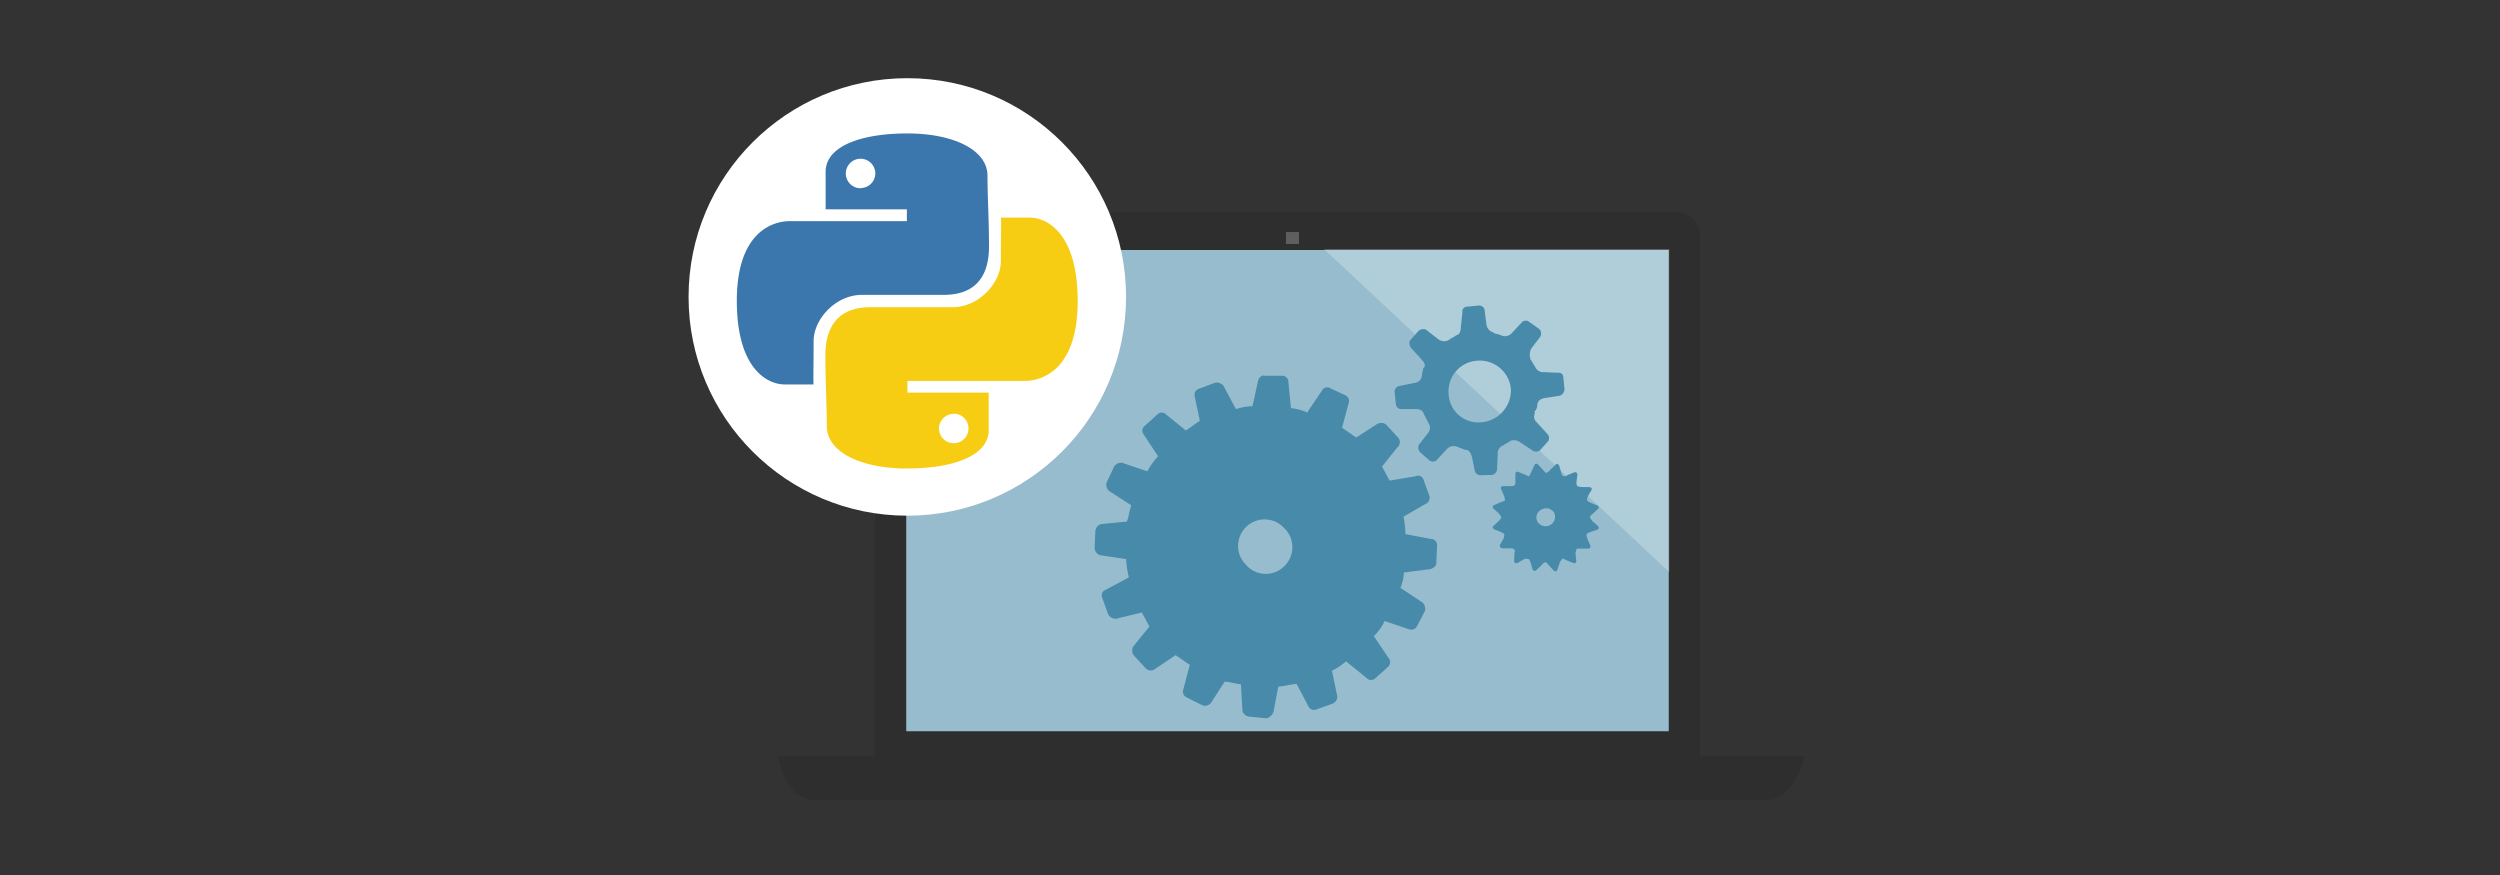 <svg xmlns="http://www.w3.org/2000/svg" id="Layer_1" data-name="Layer 1" viewBox="0 0 400 140"><rect x="0" y="0" width="400" height="140" fill="#333333" stroke="none"/><defs><style>.cls-1{fill:#2e2e2e}.cls-2{fill:#96bcce}.cls-3{fill:#5d5f5e}.cls-4,.cls-5{fill:#fff}.cls-4{opacity:.25}.cls-6{fill:#3b77ad}.cls-7{fill:#f7cd13}.cls-8{fill:#478aa9}</style></defs><title>vs_web-3</title><path d="M272,124V37.55A3.55,3.55,0,0,0,268.45,34H143.55A3.55,3.55,0,0,0,140,37.55V124Z" class="cls-1"/><rect width="122" height="77" x="145" y="40" class="cls-2"/><path d="M282.91,128H130.46c-5.08,0-5.91-7-5.91-7H288.82S286.85,128,282.91,128Z" class="cls-1"/><rect width="2.09" height="1.91" x="205.75" y="37.13" class="cls-3"/><polygon points="267.08 39.85 211.84 39.85 267.08 91.54 267.08 39.85" class="cls-4"/><circle cx="145.17" cy="47.51" r="35" class="cls-5"/><path d="M128.84,34.47V45.55h10.75V48H128.84V61.38h-2.73V32h14.33v2.5Z" class="cls-5"/><path d="M165.65,42.18h-5.46l-1.44,6.62h5.8l-.45,1.89h-5.72l-1.78,8.16h-2.11l1.76-8.16h-5.31l-1.74,8.16h-2.11l1.74-8.16h-5.58l.39-1.89h5.6l1.39-6.62h-5.84l.41-1.89H151L152.79,32h2.11l-1.76,8.33h5.33L160.25,32h2.09l-1.78,8.33h5.52Zm-12.88,0-1.46,6.62h5.35l1.44-6.62Z" class="cls-5"/><path d="M158,28.12c0-4.17-5.51-6.77-12.83-6.77s-13.07,2-13.07,6.14v6h13v1.89H126.39c-2.76,0-8.5,1.73-8.5,12.75s5,13.38,7.64,13.38h4.65c-.08-.08,0-3.39,0-6.93s3.54-7.4,7.72-7.4H151c5.43,0,7.24-3.39,7.24-7.72S158,31.58,158,28.12Zm-20.31,2a2.36,2.36,0,1,1,2.36-2.36A2.36,2.36,0,0,1,137.73,30.09Z" class="cls-6"/><path d="M132.29,68.19c0,4.17,5.51,6.77,12.83,6.77s13.07-2,13.07-6.14v-6h-13V60.95h18.74c2.76,0,8.5-1.73,8.5-12.75s-5-13.38-7.64-13.38h-4.65c.08.08,0,3.39,0,6.93s-3.54,7.4-7.72,7.4H139.3c-5.43,0-7.24,3.39-7.24,7.72S132.29,64.73,132.29,68.19Zm20.31-2a2.36,2.36,0,1,1-2.36,2.36A2.36,2.36,0,0,1,152.61,66.22Z" class="cls-7"/><path d="M236,75.42a.91.91,0,0,0,.85.62l1.9-.06a1,1,0,0,0,.78-1l.11-2.33a1.35,1.35,0,0,1,.94-1.42c.3-.28.75-.4,1.05-.68a1.64,1.64,0,0,1,1.6.22l2.13,1.41a1.11,1.11,0,0,0,1-.1l1.39-1.54a1,1,0,0,0-.24-1.18l-1.67-1.83a1.19,1.19,0,0,1-.23-1.47l-.14-.15a1.58,1.58,0,0,0,.49-1c0-.58.35-1.15,1.37-1.25l2.21-.34a1.16,1.16,0,0,0,.78-1l-.2-2.06a.72.72,0,0,0-.85-.62L247,59.54a1.39,1.39,0,0,1-1.42-.94c-.28-.31-.4-.75-.68-1.05a2.34,2.34,0,0,1,.08-1.75l1.4-1.84a1.05,1.05,0,0,0-.09-1.32l-1.56-1.09a.89.89,0,0,0-1.17-.05l-1.69,1.82a1.49,1.49,0,0,1-1.62.37,4.52,4.52,0,0,0-1.15-.34l-.14-.15A1.54,1.54,0,0,1,237.84,52l-.32-2.5a.9.9,0,0,0-.85-.62l-2.06.2a.72.72,0,0,0-.62.85l-.26,2.47c0,.87-.34,1.15-.79,1.28-.31.28-.75.4-1.06.68a1.54,1.54,0,0,1-1.75-.08l-2-1.55a1.14,1.14,0,0,0-1.18.24l-1.39,1.55a1.29,1.29,0,0,0,.24,1.18l1.67,1.83c.56.61.68,1.05.22,1.47,0,.29-.18.72-.21,1.31-.17.43-.33.86-1.36,1l-2.36.48a.91.91,0,0,0-.62.85l.2,2.05a.93.93,0,0,0,.7.76l2.49,0c.87,0,1.15.34,1.28.79a13.06,13.06,0,0,1,.67,1.35,1.31,1.31,0,0,1,.07,1.61l-1.55,2a1.13,1.13,0,0,0,.24,1.18l1.41,1.23a.89.89,0,0,0,1.17.05l1.69-1.82a1.49,1.49,0,0,1,1.62-.37l1.29.5c.58,0,.86.33,1.11,1.22l.48,2.36m5.73-13.34a5.14,5.14,0,0,1-4.63,5.35,4.77,4.77,0,0,1-5.34-4.63,4.9,4.9,0,0,1,4.48-5.21,5,5,0,0,1,5.49,4.49" class="cls-8"/><path d="M250.82,76a.61.61,0,0,1-.71.14c-.09.08-.25-.28-.33-.55l-.3-1.07c-.16-.36-.51-.38-.61-.12l-.83.76a1,1,0,0,1-.73.5l-.42-.46-.76-.83c-.25-.28-.52-.2-.62.06L245,75.54a2.59,2.59,0,0,1-.39.69,5.18,5.18,0,0,1-.6-.29l-1-.4c-.34-.19-.53,0-.55.33l0,1.15a.85.85,0,0,1-.21.7,2.16,2.16,0,0,1-.62.06l-1.06,0c-.35,0-.54.15-.38.51l.48,1.08c.08.27.14.71.14.71a2.11,2.11,0,0,1-.63.24l-1.08.48c-.27.08-.37.34-.12.61l.85.75a4.4,4.4,0,0,1,.41.64,4.42,4.42,0,0,1-.47.6l-.83.76c-.18.17-.11.44.15.54l1,.4c.26.1.61.29.6.47a2.32,2.32,0,0,1-.12.61l-.58,1c-.1.26.07.45.33.55l1.15,0a1.73,1.73,0,0,1,.79.12.67.67,0,0,1,.06.62l-.06,1.24c0,.35.24.45.51.38l1-.57a.89.89,0,0,1,.8-.05c.09-.08.17.18.33.55l.3,1.07c.16.36.43.28.61.12l.83-.76a1,1,0,0,1,.73-.5l.42.46.76.83c.25.28.52.2.62-.06l.41-1.22a1.85,1.85,0,0,1,.47-.6,5.23,5.23,0,0,1,.61.29l1,.4c.35.19.53,0,.55-.33l-.13-1.07a1.89,1.89,0,0,1,.22-.87l.71,0,1.06,0c.35,0,.45-.25.38-.51l-.48-1.08c-.08-.27-.14-.71-.14-.71a1.36,1.36,0,0,1,.54-.33l1.17-.39c.27-.08.37-.34.12-.61l-.85-.75a2.73,2.73,0,0,1-.41-.64c-.08-.09.19-.35.38-.51l.92-.84c.18-.17.11-.44-.15-.54l-1-.4c-.26-.1-.69-.39-.6-.47-.08-.09,0-.35.12-.61l.58-1c.1-.26-.07-.45-.42-.46l-1.06,0a4.9,4.9,0,0,1-.79-.12,1.14,1.14,0,0,1-.14-.71l.14-1.14c0-.35-.24-.45-.51-.38Zm-2.22,5.91a1.52,1.52,0,0,1-2.55,1.65,1.39,1.39,0,0,1,.53-2,1.5,1.5,0,0,1,2,.36" class="cls-8"/><path d="M223.66,71.52a1.1,1.1,0,0,0,.07-1.46l-1.95-2.13a1.3,1.3,0,0,0-1.46-.07L217,70c-.71-.47-1.56-1.09-2.27-1.56l1.07-4a1,1,0,0,0-.53-1.19l-2.43-1.13a.92.92,0,0,0-1.33.38L209.15,66a8.51,8.51,0,0,0-2.6-.7l-.4-4.11a1,1,0,0,0-1-1.07l-2.78,0c-.43-.16-.89.25-1.05.68l-.92,4.2a8.59,8.59,0,0,0-2.65.46l-2-3.74a1.47,1.47,0,0,0-1.29-.5l-2.68,1a1,1,0,0,0-.64,1.14l.84,4c-.75.4-1.51,1.1-2.26,1.51l-3.24-2.63a.94.94,0,0,0-1.32.09l-2,1.81a.94.94,0,0,0-.21,1.31L185.29,73a11.93,11.93,0,0,0-1.72,2.41l-4-1.35a1.28,1.28,0,0,0-1.35.67l-1.14,2.44a1.26,1.26,0,0,0,.52,1.48l3.41,2.2c-.33.86-.37,1.74-.71,2.6l-4.11.4a1.28,1.28,0,0,0-.93,1.13l-.12,2.63a1.27,1.27,0,0,0,.82,1.21l4.21.63a17.22,17.22,0,0,0,.45,2.94l-3.75,2a.92.92,0,0,0-.5,1.29l.91,2.53a1.37,1.37,0,0,0,1.28.79l4.14-1,1.21,2.25-2.63,3.24a1.37,1.37,0,0,0,.09,1.32l1.95,2.13a1.11,1.11,0,0,0,1.31.21l3.47-2.33c.71.47,1.56,1.09,2.27,1.56l-1.06,4a1,1,0,0,0,.53,1.19l2.57,1.29a1.25,1.25,0,0,0,1.33-.38l2.2-3.41c.87,0,1.74.37,2.61.41l.24,4.25a1.27,1.27,0,0,0,1.13.93l2.76.27a1.76,1.76,0,0,0,1.07-1l.77-4.06c1-.1,1.92-.35,2.94-.45l1.88,3.59a1,1,0,0,0,1.29.5l2.53-.91a1.19,1.19,0,0,0,.79-1.28l-.84-4a10.49,10.49,0,0,0,2.26-1.51l3.24,2.63a1,1,0,0,0,1.46.07l2-1.81a1,1,0,0,0,.07-1.46l-2.33-3.47a7.29,7.29,0,0,0,1.72-2.41l4,1.35a1,1,0,0,0,1.19-.53L228,97.74a1.47,1.47,0,0,0-.38-1.33l-3.55-2.35a7.45,7.45,0,0,0,.55-2.46l4.26-.54c.44-.13.9-.54.92-.84l.13-2.92a1,1,0,0,0-1-1.07l-4.06-.77a15.91,15.91,0,0,0-.31-2.79l3.45-2a1.07,1.07,0,0,0,.65-1.43l-.91-2.53a.92.92,0,0,0-1.29-.5l-4.13.69-1.21-2.25,2.48-3.1m-18,13.07a4.23,4.23,0,0,1-.28,6.13,4.19,4.19,0,0,1-6-.42,4.24,4.24,0,1,1,6.26-5.71" class="cls-8"/></svg>